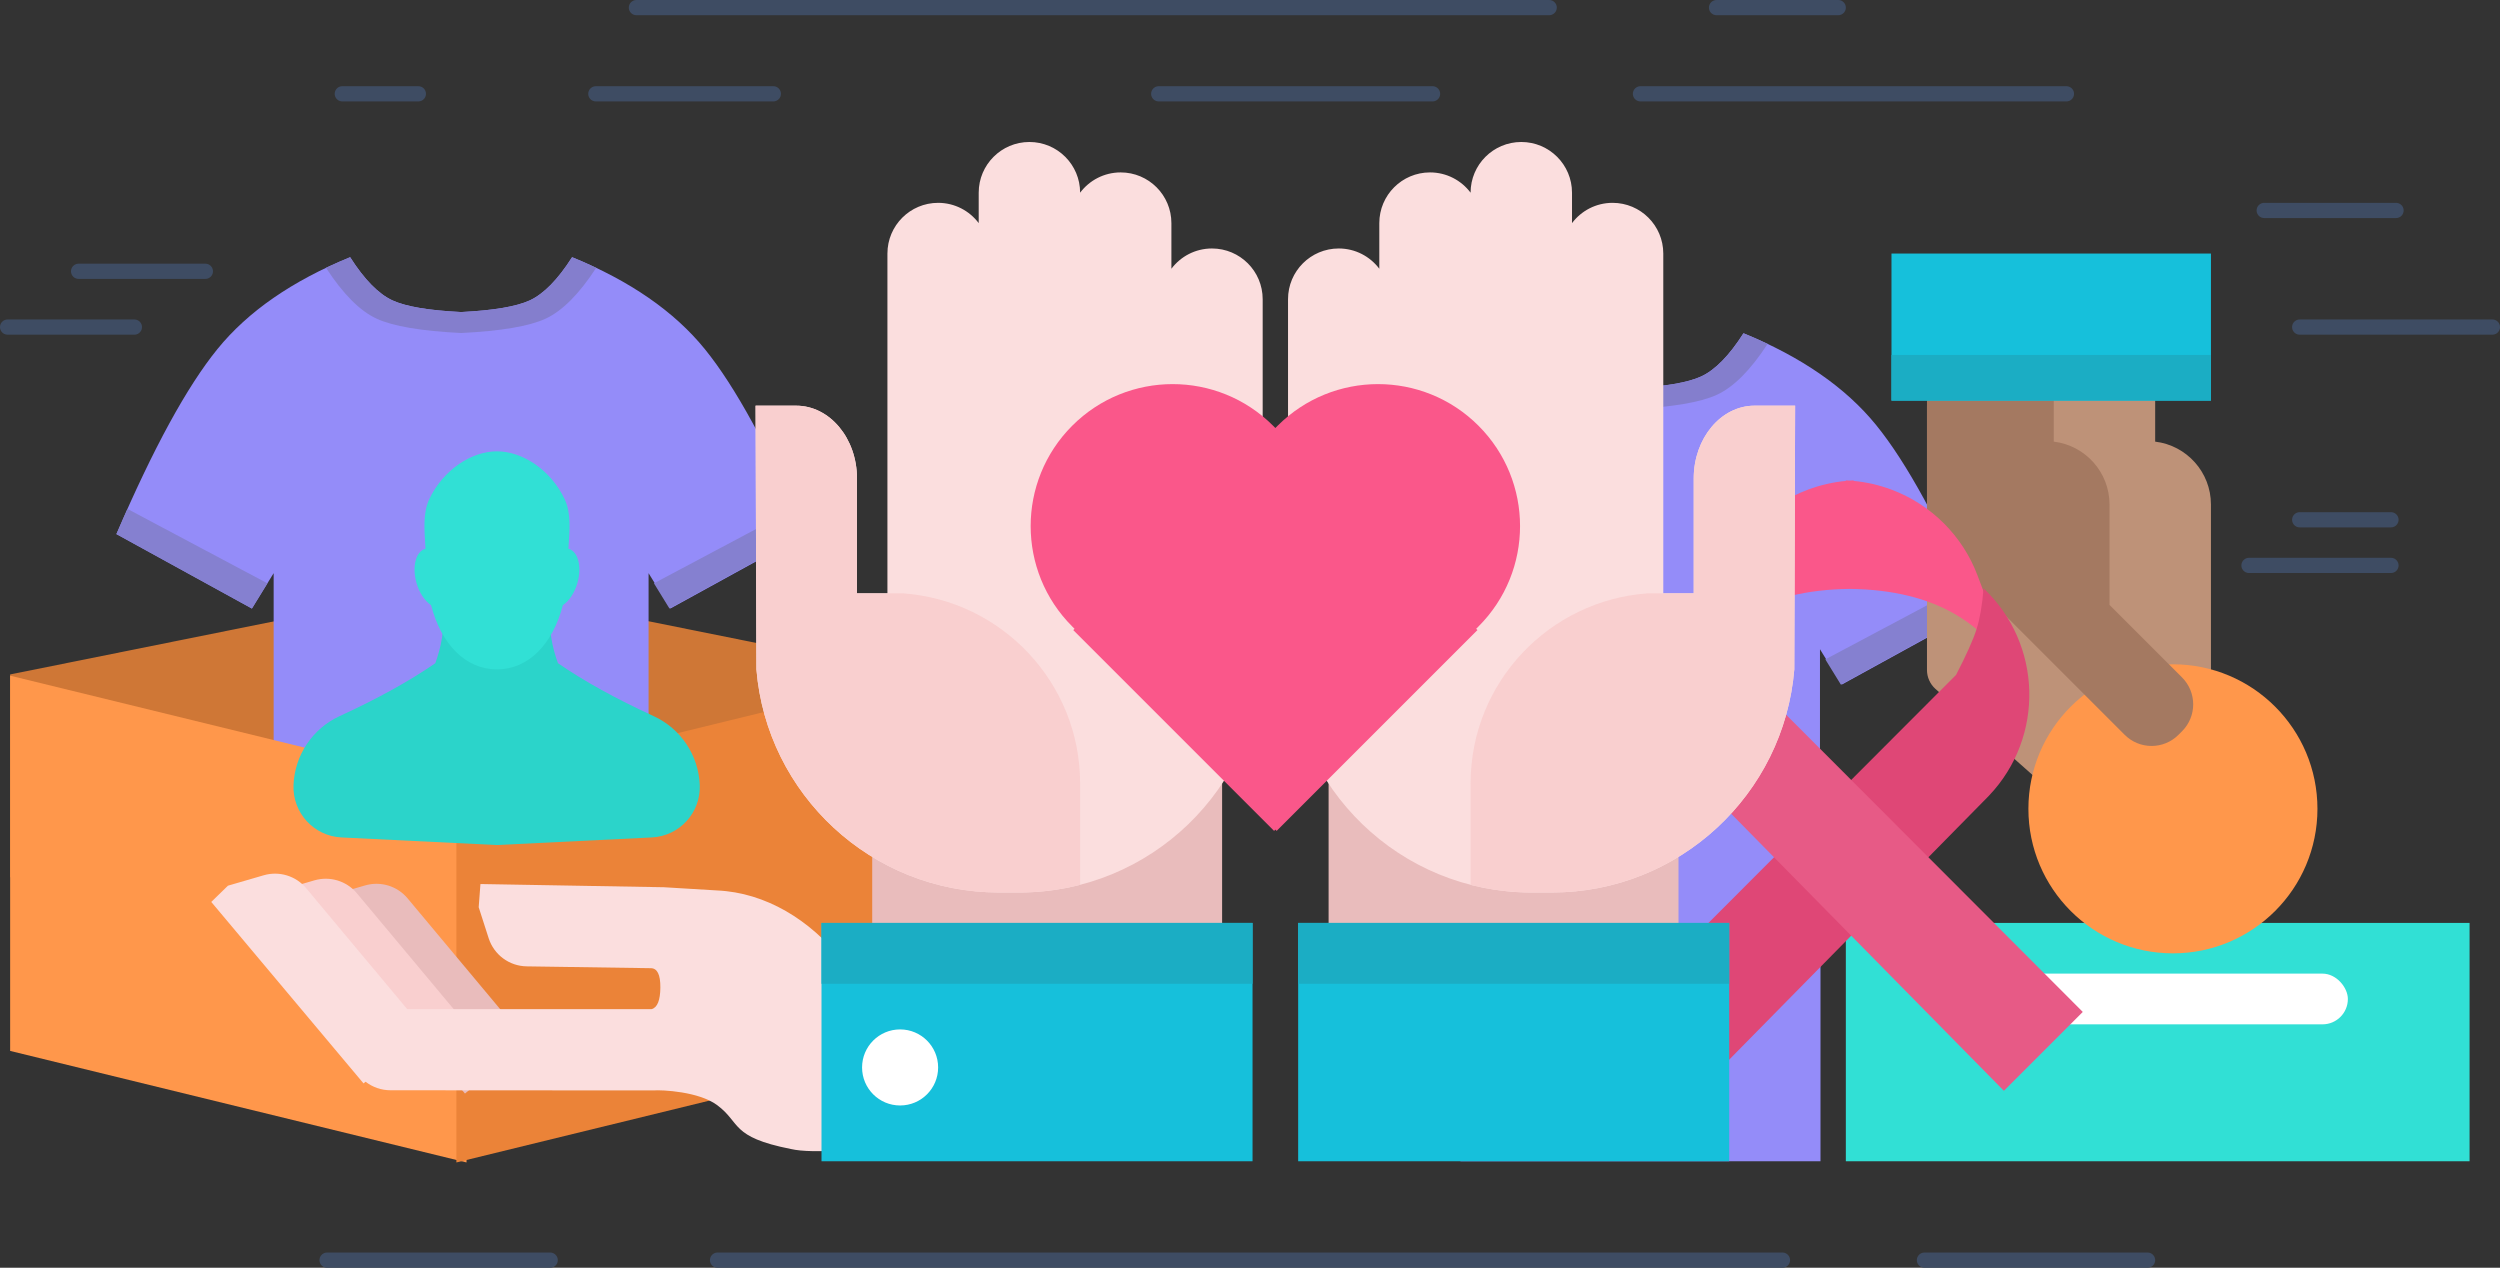 <?xml version="1.0" encoding="UTF-8"?>
<svg width="493px" height="250px" viewBox="0 0 493 250" version="1.1" xmlns="http://www.w3.org/2000/svg" xmlns:xlink="http://www.w3.org/1999/xlink">
    <rect x="0" y="0" width="493" height="250" fill="#333333" stroke="none"/>
    <!-- Generator: Sketch 50 (54983) - http://www.bohemiancoding.com/sketch -->
    <title>Image</title>
    <desc>Created with Sketch.</desc>
    <defs></defs>
    <g id="Page-1" stroke="none" stroke-width="1" fill="none" fill-rule="evenodd">
        <g id="Letter" transform="translate(-266, -371)">
            <g id="Group-4" transform="translate(184, 81)">
                <g id="Image" transform="translate(83, 290)">
                    <g id="Safe" transform="translate(363, 182)">
                        <rect id="Rectangle-2" fill="#31E0D5" x="0" y="0" width="123" height="47"></rect>
                        <rect id="Rectangle-4" fill="#FFFFFF" x="25" y="10" width="74" height="10" rx="5"></rect>
                    </g>
                    <g id="Tshirt" transform="translate(252, 65)">
                        <path d="M35,133.866 L31.964,133.866 L31.964,63.028 L27.674,70.002 L0.958,55.323 C8.225,38.4 14.866,26.236 20.882,18.83 C26.898,11.424 35.62,5.387 47.046,0.72 C49.858,5.13 52.647,7.972 55.415,9.247 C58.035,10.454 62.54,11.217 68.932,11.537 C75.323,11.217 79.828,10.454 82.448,9.247 C85.216,7.972 88.005,5.13 90.817,0.72 C102.243,5.387 110.965,11.424 116.981,18.83 C122.997,26.236 129.638,38.4 136.905,55.323 L110.189,70.002 L105.899,63.028 L105.899,113 L106,113 L106,164 L35,164 L35,133.866 Z" id="Combined-Shape" fill="#948CF9"></path>
                        <path d="M17.483,49.934 C21.64,40.025 25.336,32.893 28.571,28.538 C31.807,24.183 36.783,19.837 43.5,15.5" id="Line-3" stroke="#100F0F" stroke-width="2" stroke-linecap="square"></path>
                        <path d="M3.134,50.356 L30.732,65.03 L27.674,70.002 L0.958,55.323 C1.69,53.619 2.415,51.963 3.134,50.356 Z" id="Combined-Shape-Copy-6" fill="#8580D0"></path>
                        <path d="M95.573,2.816 C92.212,7.983 88.877,11.33 85.567,12.854 C82.342,14.34 76.797,15.279 68.932,15.672 C61.066,15.279 55.521,14.34 52.296,12.854 C48.986,11.33 45.651,7.983 42.29,2.816 C43.82,2.089 45.405,1.39 47.046,0.72 C49.858,5.13 52.647,7.972 55.415,9.247 C58.035,10.454 62.54,11.217 68.932,11.537 C75.323,11.217 79.828,10.454 82.448,9.247 C85.216,7.972 88.005,5.13 90.817,0.72 C92.458,1.39 94.043,2.089 95.573,2.816 Z" id="Combined-Shape-Copy-4" fill="#847ECD"></path>
                        <path d="M109.134,50.356 L136.732,65.03 L133.674,70.002 L106.958,55.323 C107.69,53.619 108.415,51.963 109.134,50.356 Z" id="Combined-Shape-Copy-5" fill="#8580D0" transform="translate(121.845, 60.179) scale(-1, 1) translate(-121.845, -60.179) "></path>
                    </g>
                    <g id="Wallet" transform="translate(1, 50)">
                        <g id="Coin-Hand" transform="translate(371, 0)">
                            <path d="M56.102,97 L51.567,123.884 L8.683,85.864 C7.613,84.915 7,83.553 7,82.122 L7,29.964 L25,54.429 L25,50 L27,50 L27,27 L52,27 L52,37.089 C58.196,37.83 63,43.104 63,49.5 L63,78 L63,97 L56.102,97 Z" id="Combined-Shape" fill="#BE9278"></path>
                            <circle id="Oval-2" fill="#FF974B" cx="55.5" cy="109.5" r="28.5"></circle>
                            <path d="M43,69.292 L57.301,83.593 C60.23,86.522 60.23,91.27 57.301,94.199 L56.594,94.906 C53.665,97.835 48.916,97.835 45.987,94.906 L9.344,58.263 C8.306,57.225 7.635,55.958 7.333,54.625 L7,54.292 L7,27 L32,27 L32,37.089 C38.196,37.83 43,43.104 43,49.5 L43,69.292 Z" id="Combined-Shape" fill="#A47961"></path>
                            <rect id="Rectangle-8" fill="#16C0DB" x="0" y="0" width="63" height="29"></rect>
                            <rect id="Rectangle-8-Copy" fill="#1BADC4" x="0" y="20" width="63" height="9"></rect>
                        </g>
                        <polygon id="Rectangle-12" fill="#CF7736" points="0 83 89 65.088 178 83 178 123 0 123"></polygon>
                        <g id="Tshirt" transform="translate(20, 0)">
                            <path d="M68.932,11.537 C75.323,11.217 79.828,10.454 82.448,9.247 C85.216,7.972 88.005,5.13 90.817,0.72 C102.243,5.387 110.965,11.424 116.981,18.83 C122.997,26.236 129.638,38.4 136.905,55.323 L110.189,70.002 L105.899,63.028 L105.899,133.866 L70.031,133.866 L31.964,133.866 L31.964,63.028 L27.674,70.002 L0.958,55.323 C8.225,38.4 14.866,26.236 20.882,18.83 C26.898,11.424 35.62,5.387 47.046,0.72 C49.858,5.13 52.647,7.972 55.415,9.247 C58.035,10.454 62.54,11.217 68.932,11.537 Z" id="Combined-Shape" fill="#948CF9"></path>
                            <path d="M3.134,50.356 L30.732,65.03 L27.674,70.002 L0.958,55.323 C1.69,53.619 2.415,51.963 3.134,50.356 Z" id="Combined-Shape" fill="#8580D0"></path>
                            <path d="M109.134,50.356 L136.732,65.03 L133.674,70.002 L106.958,55.323 C107.69,53.619 108.415,51.963 109.134,50.356 Z" id="Combined-Shape-Copy-3" fill="#8580D0" transform="translate(121.845, 60.179) scale(-1, 1) translate(-121.845, -60.179) "></path>
                            <path d="M95.573,2.816 C92.212,7.983 88.877,11.33 85.567,12.854 C82.342,14.34 76.797,15.279 68.932,15.672 C61.066,15.279 55.521,14.34 52.296,12.854 C48.986,11.33 45.651,7.983 42.29,2.816 C43.82,2.089 45.405,1.39 47.046,0.72 C49.858,5.13 52.647,7.972 55.415,9.247 C58.035,10.454 62.54,11.217 68.932,11.537 C75.323,11.217 79.828,10.454 82.448,9.247 C85.216,7.972 88.005,5.13 90.817,0.72 C92.458,1.39 94.043,2.089 95.573,2.816 Z" id="Combined-Shape" fill="#847ECD"></path>
                        </g>
                        <g id="Tshirt-Copy" transform="translate(4, 1)"></g>
                        <polygon id="Rectangle-11" fill="#FF974B" points="0 83.24 90 105.236 90 179.236 0 157.24"></polygon>
                        <polygon id="Rectangle-11-Copy" fill="#EB8338" transform="translate(133, 131.238) scale(-1, 1) translate(-133, -131.238) " points="88 83.24 178 105.236 178 179.236 88 157.24"></polygon>
                    </g>
                    <g id="Open-Hand" transform="translate(40, 168)">
                        <path d="M28.495,16.42 L65.254,16.497 L65.254,32.497 L18.538,32.497 L18.196,27.916 L21.157,21.195 C22.438,18.287 25.318,16.413 28.495,16.42 Z" id="Rectangle-13-Copy-4" fill="#E9BCBC" transform="translate(41.725, 24.458) rotate(-310) translate(-41.725, -24.458) "></path>
                        <path d="M18.495,15.42 L55.254,15.497 L55.254,31.497 L8.538,31.497 L8.196,26.916 L11.157,20.195 C12.438,17.287 15.318,15.413 18.495,15.42 Z" id="Rectangle-13-Copy-3" fill="#F9CFCF" transform="translate(31.725, 23.458) rotate(-310) translate(-31.725, -23.458) "></path>
                        <path d="M62.862,22.566 C59.431,22.516 56.415,20.284 55.364,17.018 L53.398,10.907 L53.742,6.332 L89.916,6.963 L100.392,7.595 C119.707,8.452 135.18,29.335 134.322,48.65 C134,55.898 149.457,50.484 145.002,56.211 C129.341,58.81 119.32,59.6 114.94,58.579 C102.969,56.211 105.16,53.424 100.392,49.908 C96.803,47.261 89.593,46.892 87.839,47.033 L36,47 C34.149,47 32.445,46.371 31.089,45.316 L30.691,45.65 L0.662,9.863 L3.952,6.657 L11.005,4.604 C14.055,3.717 17.342,4.718 19.379,7.156 C24.314,13.062 28.014,17.491 30.481,20.444 C32.441,22.79 35.381,26.308 39.301,31 L87.503,31 C88.631,30.693 89.205,29.27 89.224,26.733 C89.243,24.195 88.613,22.927 87.334,22.927 L62.862,22.566 Z" id="Combined-Shape" fill="#FBDEDE"></path>
                    </g>
                    <g id="Ribow" transform="translate(312, 94)">
                        <path d="M51,0.837 L51,0.734 C51.255,0.744 51.511,0.758 51.766,0.775 C52.022,0.758 52.278,0.744 52.533,0.734 L52.533,0.837 C55.043,1.072 57.563,1.642 60.036,2.571 C67.855,5.509 74.028,11.675 76.974,19.491 L85.533,42.203 C79.869,29.017 68.613,22.326 51.766,22.13 C34.92,22.326 23.664,29.017 18,42.203 L26.559,19.491 C29.505,11.675 35.678,5.509 43.496,2.571 C45.97,1.642 48.49,1.072 51,0.837 Z" id="Combined-Shape" fill="#FA578A"></path>
                        <path d="M34.897,16.659 L34.897,16.659 C50.847,16.225 64.129,28.803 64.563,44.753 C64.568,44.939 64.571,45.125 64.573,45.31 L64.839,78.836 L65.217,126.472 L43.217,126.472 L43.132,32.566 C41.784,28.331 40.612,25.251 39.615,23.325 C38.618,21.399 37.045,19.177 34.897,16.659 Z" id="Rectangle-9" fill="#DF4776" transform="translate(50.057, 71.56) rotate(-315) translate(-50.057, -71.56) "></path>
                        <path d="M38.897,16.659 L38.897,16.659 C54.847,16.225 68.129,28.803 68.563,44.753 C68.568,44.939 68.571,45.125 68.573,45.31 L69.217,126.472 L47.217,126.472 L47.132,32.566 C45.784,28.331 44.612,25.251 43.615,23.325 C42.618,21.399 41.045,19.177 38.897,16.659 Z" id="Rectangle-9-Copy" fill="#E75A86" transform="translate(54.057, 71.56) scale(-1, 1) rotate(-315) translate(-54.057, -71.56) "></path>
                    </g>
                    <g id="Left-Hand" transform="translate(148, 28)">
                        <rect id="Rectangle-3" fill="#E9BCBC" x="23" y="122" width="69" height="35"></rect>
                        <rect id="Rectangle-3-Copy" fill="#16C0DB" x="13" y="154" width="85" height="47"></rect>
                        <circle id="Oval" fill="#FFFFFF" cx="28.5" cy="182.5" r="7.5"></circle>
                        <rect id="Rectangle-3-Copy-2" fill="#1BADC4" x="13" y="154" width="85" height="12"></rect>
                        <g id="Group">
                            <path d="M20,89 L26,89 L26,22 C26,16.477 30.477,12 36,12 C39.271,12 42.176,13.571 44,15.999 L44,10 C44,4.477 48.477,0 54,0 C59.523,0 63.999,4.477 64,9.999 C65.824,7.571 68.729,6 72,6 C77.523,6 82,10.477 82,16 L82,24.999 C83.824,22.571 86.729,21 90,21 C95.523,21 100,25.477 100,31 L100,101 C100,101.282 99.988,101.561 99.966,101.836 C99,127.495 77.895,148 52,148 L48,148 C22.837,148 2.197,128.638 0.164,104 L0,52 L8,52 C14.627,52 20,58.424 20,66.348 L20,89 Z" id="Combined-Shape" fill="#FBDEDE"></path>
                            <path d="M0,52 L8,52 C14.627,52 20,58.424 20,66.348 L20,89 L29,89 C48.545,90.368 64,106.629 64,126.5 L64,146.488 C60.165,147.475 56.144,148 52,148 L48,148 C22.837,148 2.197,128.638 0.164,104 L0,52 Z" id="Combined-Shape-Copy" fill="#F9CFCF"></path>
                        </g>
                    </g>
                    <g id="Right-Hand" transform="translate(303, 128.5) scale(-1, 1) translate(-303, -128.5) translate(253, 28)">
                        <rect id="Rectangle-3" fill="#E9BCBC" x="23" y="122" width="69" height="35"></rect>
                        <rect id="Rectangle-3-Copy" fill="#16C0DB" x="13" y="154" width="85" height="47"></rect>
                        <rect id="Rectangle-3-Copy-2" fill="#1BADC4" x="13" y="154" width="85" height="12"></rect>
                        <g id="Group">
                            <path d="M20,89 L26,89 L26,22 C26,16.477 30.477,12 36,12 C39.271,12 42.176,13.571 44,15.999 L44,10 C44,4.477 48.477,0 54,0 C59.523,0 63.999,4.477 64,9.999 C65.824,7.571 68.729,6 72,6 C77.523,6 82,10.477 82,16 L82,24.999 C83.824,22.571 86.729,21 90,21 C95.523,21 100,25.477 100,31 L100,101 C100,101.282 99.988,101.561 99.966,101.836 C99,127.495 77.895,148 52,148 L48,148 C22.837,148 2.197,128.638 0.164,104 L0,52 L8,52 C14.627,52 20,58.424 20,66.348 L20,89 Z" id="Combined-Shape" fill="#FBDEDE"></path>
                            <path d="M0,52 L8,52 C14.627,52 20,58.424 20,66.348 L20,89 L29,89 C48.545,90.368 64,106.629 64,126.5 L64,146.488 C60.165,147.475 56.144,148 52,148 L48,148 C22.837,148 2.197,128.638 0.164,104 L0,52 Z" id="Combined-Shape-Copy" fill="#F9CFCF"></path>
                        </g>
                    </g>
                    <path d="M210.902,124 L210.448,123.546 C199.513,112.611 199.513,94.883 210.448,83.948 C221.383,73.013 239.111,73.013 250.046,83.948 L250.5,84.402 L250.954,83.948 C261.889,73.013 279.617,73.013 290.552,83.948 C301.487,94.883 301.487,112.611 290.552,123.546 L290.098,124 L290.351,124.253 L250.753,163.851 L250.5,163.598 L250.247,163.851 L210.649,124.253 L210.902,124 Z" id="heart" fill="#FA578A"></path>
                    <g id="User" transform="translate(56, 89)">
                        <path d="M41,77.639 L41,77.646 L40.936,77.643 L40.872,77.646 L40.872,77.639 L10.331,76.143 C4.886,75.877 0.67,71.275 0.88,65.827 C1.106,59.941 4.621,54.682 9.972,52.221 L9.972,52.221 C17.465,48.775 23.754,45.296 28.84,41.784 C29.835,39.078 30.99,34.634 30.054,30.803 C29.78,29.678 29.144,27.805 28.147,25.186 L40.872,24.407 L40.872,24.399 L40.936,24.403 L41,24.399 L41,24.407 L53.725,25.186 C52.728,27.805 52.092,29.678 51.818,30.803 C50.882,34.634 52.036,39.078 53.032,41.784 C58.118,45.296 64.407,48.775 71.9,52.221 L71.9,52.221 C77.251,54.682 80.766,59.941 80.992,65.827 C81.202,71.275 76.986,75.877 71.54,76.143 L41,77.639 Z" id="Combined-Shape" fill="#2BD4CA"></path>
                        <path d="M53.998,30.33 C52.014,37.988 47.234,43 41,43 C34.766,43 29.986,37.988 28.002,30.33 C26.806,29.553 25.708,27.962 25.136,25.965 C24.222,22.779 24.988,19.765 26.846,19.232 C26.867,19.227 26.887,19.221 26.908,19.216 C26.702,15.563 26.324,12.189 27.705,9.322 C30.421,3.682 35.935,0 41,0 C46.089,0 51.62,3.716 54.332,9.399 C55.692,12.25 55.306,15.596 55.095,19.216 C55.115,19.221 55.134,19.227 55.154,19.232 C57.012,19.765 57.778,22.779 56.864,25.965 C56.292,27.962 55.194,29.553 53.998,30.33 Z" id="Combined-Shape" fill="#31E0D5"></path>
                    </g>
                    <path d="M0.5,64.5 L25.5,64.5" id="Line-4" stroke="#3E4C63" stroke-width="3" stroke-linecap="round"></path>
                    <path d="M14.5,53.5 L39.5,53.5" id="Line-4-Copy" stroke="#3E4C63" stroke-width="3" stroke-linecap="round"></path>
                    <path d="M81.5,18.5 L66.5,18.5" id="Line-4-Copy-2" stroke="#3E4C63" stroke-width="3" stroke-linecap="round"></path>
                    <path d="M151.5,18.5 L116.5,18.5" id="Line-4-Copy-3" stroke="#3E4C63" stroke-width="3" stroke-linecap="round"></path>
                    <path d="M281.5,18.5 L227.5,18.5" id="Line-4-Copy-4" stroke="#3E4C63" stroke-width="3" stroke-linecap="round"></path>
                    <path d="M406.5,18.5 L322.5,18.5" id="Line-4-Copy-5" stroke="#3E4C63" stroke-width="3" stroke-linecap="round"></path>
                    <path d="M471.5,41.5 L445.5,41.5" id="Line-4-Copy-8" stroke="#3E4C63" stroke-width="3" stroke-linecap="round"></path>
                    <path d="M490.5,64.5 L452.5,64.5" id="Line-4-Copy-9" stroke="#3E4C63" stroke-width="3" stroke-linecap="round"></path>
                    <path d="M470.5,102.5 L452.5,102.5" id="Line-4-Copy-10" stroke="#3E4C63" stroke-width="3" stroke-linecap="round"></path>
                    <path d="M470.5,111.5 L442.5,111.5" id="Line-4-Copy-11" stroke="#3E4C63" stroke-width="3" stroke-linecap="round"></path>
                    <path d="M361.5,1.5 L337.5,1.5" id="Line-4-Copy-6" stroke="#3E4C63" stroke-width="3" stroke-linecap="round"></path>
                    <path d="M304.5,1.5 L124.5,1.5" id="Line-4-Copy-7" stroke="#3E4C63" stroke-width="3" stroke-linecap="round"></path>
                    <g id="Group-2" transform="translate(63, 247)" stroke="#3E4C63" stroke-linecap="round" stroke-width="3">
                        <path d="M44.5,1.5 L0.5,1.5" id="Line-4-Copy-13"></path>
                        <path d="M359.5,1.5 L315.5,1.5" id="Line-4-Copy-14"></path>
                        <path d="M287.5,1.5 L77.5,1.5" id="Line-4-Copy-12"></path>
                    </g>
                </g>
            </g>
        </g>
    </g>
</svg>